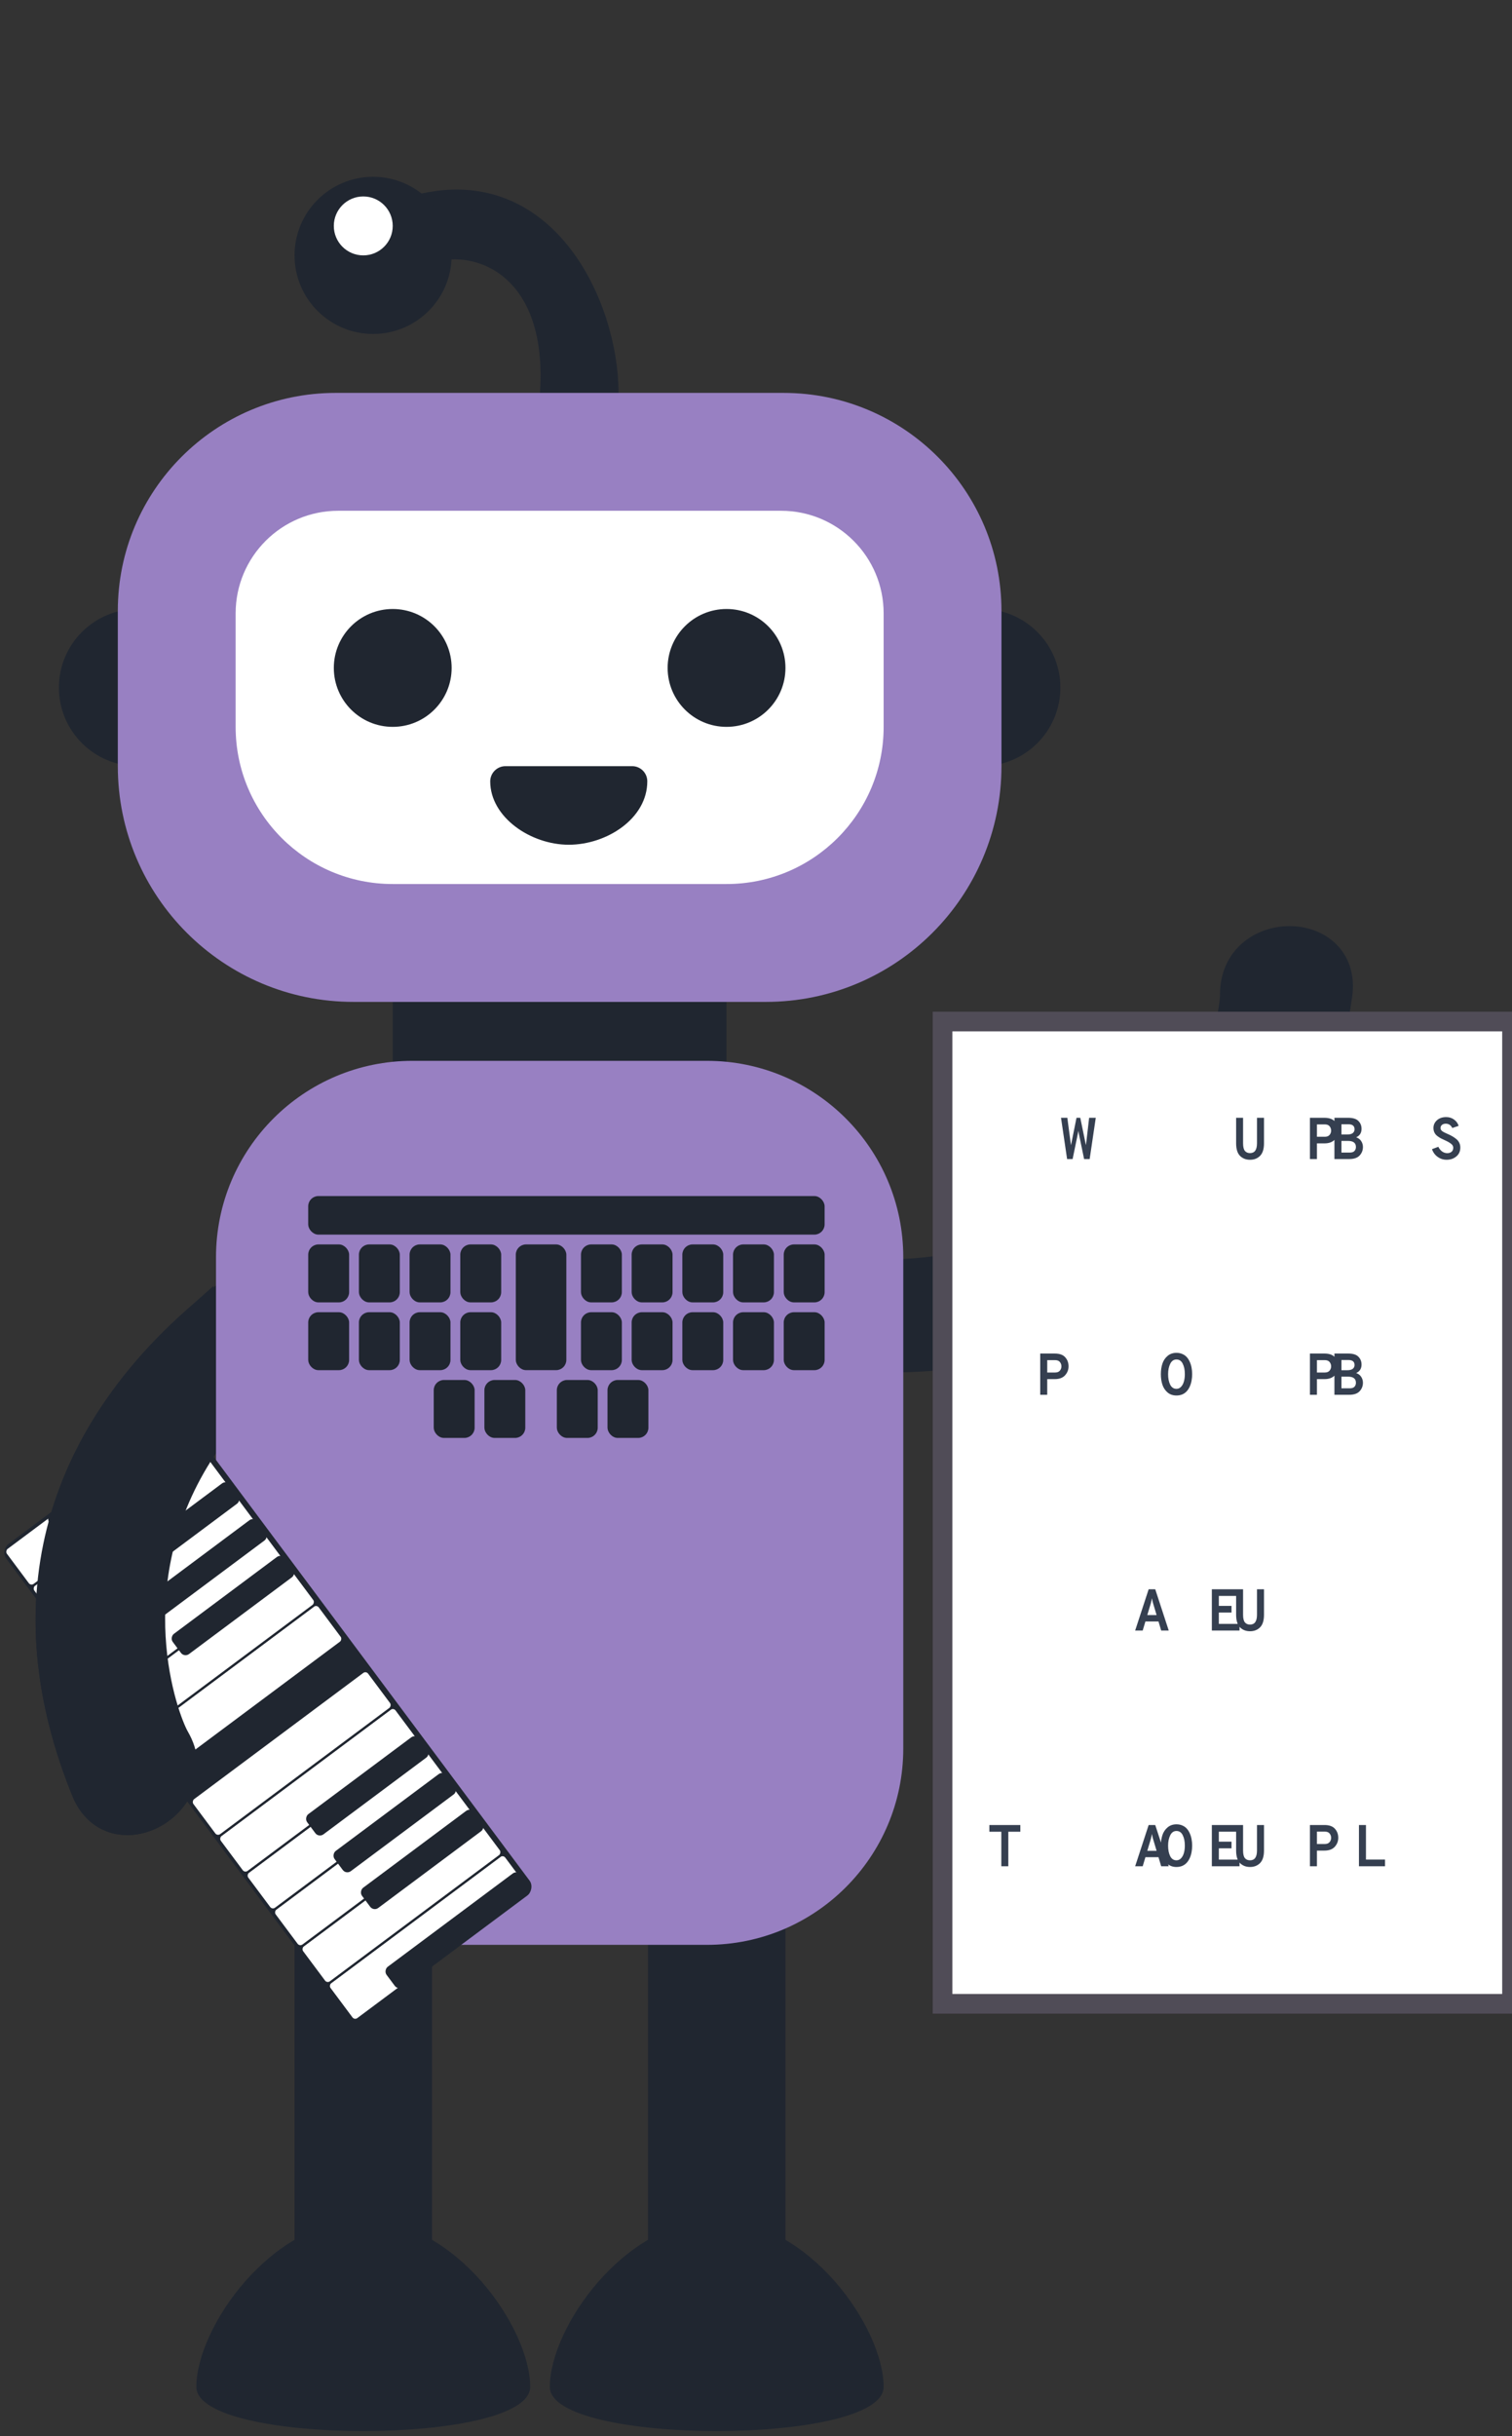 <svg viewBox="0 0 77 124" fill="none" xmlns="http://www.w3.org/2000/svg">
  <rect x="0" y="0" width="77" height="124" fill="#333333" stroke="none"/>
  <title id="composing-robot-title">Composing robot</title>
  <path d="M68 50.609C66 65 54.565 69 45 69L45 65C60.652 64.626 63 52.372 63 50.609 63 47.13 68.479 47.163 68 50.609ZM4.488 91.088C-.975 77.625 6.928 68.444 15.211 63.661L17.211 67.125C3.843 75.275 7.937 87.062 8.819 88.588 10.558 91.601 5.796 94.311 4.488 91.088Z" fill="#202630" stroke="#202630" stroke-width="1.739"/>
  <path fill="#202630" d="M15 97H22V119H15zM33 97H40V119H33zM20 51H37V56H20z"/>
  <path d="M11 64C11 58.477 15.477 54 21 54H36C41.523 54 46 58.477 46 64V89C46 94.523 41.523 99 36 99H21C15.477 99 11 94.523 11 89V64Z" fill="#9880C2"/>
  <rect x="39.97" y="66.855" width="1.967" height="2.834" rx=".463" fill="#202630" stroke="#202630" stroke-width=".116"/>
  <rect x="39.97" y="63.404" width="1.967" height="2.834" rx=".463" fill="#202630" stroke="#202630" stroke-width=".116"/>
  <rect x="37.388" y="66.855" width="1.967" height="2.834" rx=".463" fill="#202630" stroke="#202630" stroke-width=".116"/>
  <rect x="37.388" y="63.404" width="1.967" height="2.834" rx=".463" fill="#202630" stroke="#202630" stroke-width=".116"/>
  <rect x="34.807" y="66.855" width="1.967" height="2.834" rx=".463" fill="#202630" stroke="#202630" stroke-width=".116"/>
  <rect x="34.807" y="63.404" width="1.967" height="2.834" rx=".463" fill="#202630" stroke="#202630" stroke-width=".116"/>
  <rect x="32.225" y="66.855" width="1.967" height="2.834" rx=".463" fill="#202630" stroke="#202630" stroke-width=".116"/>
  <rect x="32.225" y="63.404" width="1.967" height="2.834" rx=".463" fill="#202630" stroke="#202630" stroke-width=".116"/>
  <rect x="29.644" y="66.855" width="1.967" height="2.834" rx=".463" fill="#202630" stroke="#202630" stroke-width=".116"/>
  <rect x="29.644" y="63.404" width="1.967" height="2.834" rx=".463" fill="#202630" stroke="#202630" stroke-width=".116"/>
  <rect x="30.996" y="70.304" width="1.967" height="2.834" rx=".463" fill="#202630" stroke="#202630" stroke-width=".116"/>
  <rect x="28.415" y="70.304" width="1.967" height="2.834" rx=".463" fill="#202630" stroke="#202630" stroke-width=".116"/>
  <rect x="26.325" y="63.404" width="2.458" height="6.284" rx=".463" fill="#202630" stroke="#202630" stroke-width=".116"/>
  <rect x="24.726" y="70.304" width="1.967" height="2.834" rx=".463" fill="#202630" stroke="#202630" stroke-width=".116"/>
  <rect x="22.146" y="70.304" width="1.967" height="2.834" rx=".463" fill="#202630" stroke="#202630" stroke-width=".116"/>
  <rect x="23.498" y="66.855" width="1.967" height="2.834" rx=".463" fill="#202630" stroke="#202630" stroke-width=".116"/>
  <rect x="23.498" y="63.404" width="1.967" height="2.834" rx=".463" fill="#202630" stroke="#202630" stroke-width=".116"/>
  <rect x="20.916" y="66.855" width="1.967" height="2.834" rx=".463" fill="#202630" stroke="#202630" stroke-width=".116"/>
  <rect x="20.916" y="63.404" width="1.967" height="2.834" rx=".463" fill="#202630" stroke="#202630" stroke-width=".116"/>
  <rect x="18.336" y="66.855" width="1.967" height="2.834" rx=".463" fill="#202630" stroke="#202630" stroke-width=".116"/>
  <rect x="18.336" y="63.404" width="1.967" height="2.834" rx=".463" fill="#202630" stroke="#202630" stroke-width=".116"/>
  <rect x="15.754" y="66.855" width="1.967" height="2.834" rx=".463" fill="#202630" stroke="#202630" stroke-width=".116"/>
  <rect x="15.754" y="63.404" width="1.967" height="2.834" rx=".463" fill="#202630" stroke="#202630" stroke-width=".116"/>
  <rect x="15.753" y="60.941" width="26.183" height="1.848" rx=".463" fill="#202630" stroke="#202630" stroke-width=".116"/>
  <path d="M21 10.487C27.776 8.534 31 15.518 31 20H28C28.472 12.745 23.151 11.789 21 13.331V10.487Z" fill="#202630" stroke="#202630"/>
  <circle cx="4" cy="4" r="4" transform="matrix(-1 0 0 1 23 9)" fill="#202630"/>
  <circle cx="1.5" cy="1.5" r="1.5" transform="matrix(-1 0 0 1 20 10)" fill="#fff"/>
  <path d="M18.5 113C13.806 113 10 118.5 10 121.5 10 124.5 27 124.5 27 121.5 27 118.5 23.194 113 18.5 113ZM36.5 113C31.806 113 28 118.5 28 121.5 28 124.5 45 124.5 45 121.5 45 118.5 41.194 113 36.5 113ZM50 39C52.209 39 54 37.209 54 35 54 32.791 52.209 31 50 31V39ZM3 35C3 37.209 4.791 39 7 39V31C4.791 31 3 32.791 3 35Z" fill="#202630"/>
  <path d="M6 31.095C6 24.968 10.968 20 17.095 20H39.905C46.032 20 51 24.968 51 31.095V31.095V39C51 45.627 45.627 51 39 51H18C11.373 51 6 45.627 6 39V31.095V31.095Z" fill="#9880C2"/>
  <path d="M12 31.224C12 28.339 14.339 26 17.224 26H39.776C42.661 26 45 28.339 45 31.224V31.224V37C45 41.418 41.418 45 37 45H20C15.582 45 12 41.418 12 37V31.224V31.224Z" fill="#fff"/>
  <path d="M32.192 39L25.743 39C25.313 39 24.964 39.349 24.965 39.779C24.969 41.601 27.026 43 28.964 43C30.903 43 32.964 41.666 32.964 39.772C32.964 39.346 32.619 39 32.192 39Z" fill="#202630"/>
  <circle cx="20" cy="34" r="3" fill="#202630"/>
  <circle cx="37" cy="34" r="3" fill="#202630"/>
  <path d="M77 52H48V102H77V52Z" fill="#fff" stroke="#504C57"/>
  <path d="M54.343 59L54.033 56.9H54.355L54.52 58.151C54.522 58.159 54.523 58.173 54.526 58.193C54.529 58.213 54.532 58.232 54.535 58.25C54.536 58.266 54.538 58.282 54.541 58.298C54.544 58.272 54.554 58.222 54.571 58.148L54.822 56.9H55.014L55.27 58.142C55.288 58.23 55.297 58.279 55.3 58.289C55.301 58.269 55.306 58.241 55.312 58.205C55.318 58.169 55.321 58.149 55.321 58.145L55.465 56.9H55.803L55.492 59H55.209L54.943 57.716C54.931 57.654 54.922 57.603 54.916 57.563C54.913 57.581 54.908 57.608 54.901 57.644C54.895 57.678 54.891 57.701 54.889 57.713L54.624 59H54.343ZM63.659 59.036C63.451 59.036 63.281 58.97 63.149 58.838C63.017 58.704 62.951 58.491 62.951 58.199V56.9H63.305V58.199C63.305 58.381 63.336 58.51 63.398 58.586C63.46 58.66 63.547 58.697 63.659 58.697C63.895 58.697 64.013 58.531 64.013 58.199V56.9H64.37V58.199C64.37 58.487 64.304 58.699 64.172 58.835C64.04 58.969 63.869 59.036 63.659 59.036ZM66.709 59V56.9H67.45C67.692 56.9 67.869 56.963 67.981 57.089C68.095 57.215 68.152 57.369 68.152 57.551C68.152 57.723 68.093 57.875 67.975 58.007C67.857 58.137 67.682 58.202 67.45 58.202H67.066V59H66.709ZM67.066 57.866H67.468C67.576 57.866 67.656 57.835 67.708 57.773C67.762 57.711 67.789 57.637 67.789 57.551C67.789 57.469 67.763 57.396 67.711 57.332C67.661 57.268 67.58 57.236 67.468 57.236H67.066V57.866ZM67.957 59V56.9H68.665C68.901 56.9 69.073 56.954 69.178 57.062C69.284 57.168 69.338 57.301 69.338 57.461C69.338 57.667 69.246 57.811 69.064 57.893C69.177 57.931 69.261 57.995 69.32 58.085C69.379 58.175 69.409 58.275 69.409 58.385C69.409 58.553 69.353 58.698 69.239 58.82C69.126 58.94 68.951 59 68.71 59H67.957ZM68.314 57.749H68.618C68.737 57.749 68.828 57.726 68.888 57.68C68.95 57.632 68.981 57.567 68.981 57.485C68.981 57.315 68.879 57.23 68.674 57.23H68.314V57.749ZM68.314 58.67H68.734C68.849 58.67 68.93 58.643 68.978 58.589C69.028 58.533 69.052 58.466 69.052 58.388C69.052 58.18 68.918 58.076 68.647 58.076H68.314V58.67ZM73.672 59.036C73.502 59.036 73.349 58.987 73.213 58.889C73.077 58.791 72.981 58.66 72.925 58.496L73.249 58.376C73.295 58.474 73.358 58.553 73.438 58.613C73.52 58.671 73.608 58.7 73.702 58.7C73.794 58.7 73.868 58.676 73.924 58.628C73.98 58.58 74.008 58.511 74.008 58.421C74.008 58.345 73.97 58.278 73.894 58.22C73.818 58.16 73.712 58.1 73.576 58.04C73.49 58.002 73.421 57.969 73.369 57.941C73.317 57.913 73.258 57.874 73.192 57.824C73.128 57.774 73.08 57.715 73.048 57.647C73.016 57.579 73 57.503 73 57.419C73 57.263 73.059 57.132 73.177 57.026C73.297 56.918 73.454 56.864 73.648 56.864C73.802 56.864 73.936 56.906 74.05 56.99C74.166 57.074 74.243 57.181 74.281 57.311L73.96 57.419C73.888 57.273 73.777 57.2 73.627 57.2C73.549 57.2 73.485 57.22 73.435 57.26C73.385 57.3 73.36 57.355 73.36 57.425C73.36 57.441 73.362 57.457 73.366 57.473C73.37 57.487 73.377 57.501 73.387 57.515C73.397 57.527 73.406 57.539 73.414 57.551C73.424 57.561 73.438 57.573 73.456 57.587C73.476 57.599 73.492 57.609 73.504 57.617C73.518 57.625 73.538 57.636 73.564 57.65C73.59 57.662 73.61 57.671 73.624 57.677C73.638 57.683 73.661 57.694 73.693 57.71C73.725 57.724 73.748 57.734 73.762 57.74C73.846 57.778 73.916 57.814 73.972 57.848C74.028 57.88 74.09 57.923 74.158 57.977C74.226 58.031 74.278 58.095 74.314 58.169C74.35 58.243 74.368 58.324 74.368 58.412C74.368 58.604 74.3 58.756 74.164 58.868C74.03 58.98 73.866 59.036 73.672 59.036ZM52.974 71V68.9H53.715C53.957 68.9 54.134 68.963 54.246 69.089C54.36 69.215 54.417 69.369 54.417 69.551C54.417 69.723 54.358 69.875 54.24 70.007C54.122 70.137 53.947 70.202 53.715 70.202H53.331V71H52.974ZM53.331 69.866H53.733C53.841 69.866 53.921 69.835 53.973 69.773C54.027 69.711 54.054 69.637 54.054 69.551C54.054 69.469 54.028 69.396 53.976 69.332C53.926 69.268 53.845 69.236 53.733 69.236H53.331V69.866ZM59.913 71.036C59.733 71.036 59.581 70.984 59.457 70.88C59.335 70.774 59.248 70.642 59.196 70.484C59.144 70.326 59.118 70.148 59.118 69.95C59.118 69.752 59.144 69.574 59.196 69.416C59.248 69.258 59.335 69.127 59.457 69.023C59.581 68.917 59.733 68.864 59.913 68.864C60.023 68.864 60.123 68.884 60.213 68.924C60.303 68.962 60.378 69.015 60.438 69.083C60.5 69.151 60.551 69.232 60.591 69.326C60.633 69.418 60.663 69.516 60.681 69.62C60.701 69.724 60.711 69.834 60.711 69.95C60.711 70.066 60.701 70.176 60.681 70.28C60.663 70.384 60.633 70.483 60.591 70.577C60.551 70.669 60.5 70.749 60.438 70.817C60.378 70.885 60.303 70.939 60.213 70.979C60.123 71.017 60.023 71.036 59.913 71.036ZM59.913 70.697C60.007 70.697 60.087 70.66 60.153 70.586C60.219 70.512 60.266 70.421 60.294 70.313C60.324 70.203 60.339 70.082 60.339 69.95C60.339 69.734 60.303 69.556 60.231 69.416C60.161 69.274 60.055 69.203 59.913 69.203C59.773 69.203 59.667 69.276 59.595 69.422C59.523 69.566 59.487 69.742 59.487 69.95C59.487 70.164 59.522 70.342 59.592 70.484C59.664 70.626 59.771 70.697 59.913 70.697ZM66.709 71V68.9H67.45C67.692 68.9 67.869 68.963 67.981 69.089C68.095 69.215 68.152 69.369 68.152 69.551C68.152 69.723 68.093 69.875 67.975 70.007C67.857 70.137 67.682 70.202 67.45 70.202H67.066V71H66.709ZM67.066 69.866H67.468C67.576 69.866 67.656 69.835 67.708 69.773C67.762 69.711 67.789 69.637 67.789 69.551C67.789 69.469 67.763 69.396 67.711 69.332C67.661 69.268 67.58 69.236 67.468 69.236H67.066V69.866ZM67.957 71V68.9H68.665C68.901 68.9 69.073 68.954 69.178 69.062C69.284 69.168 69.338 69.301 69.338 69.461C69.338 69.667 69.246 69.811 69.064 69.893C69.177 69.931 69.261 69.995 69.32 70.085C69.379 70.175 69.409 70.275 69.409 70.385C69.409 70.553 69.353 70.698 69.239 70.82C69.126 70.94 68.951 71 68.71 71H67.957ZM68.314 69.749H68.618C68.737 69.749 68.828 69.726 68.888 69.68C68.95 69.632 68.981 69.567 68.981 69.485C68.981 69.315 68.879 69.23 68.674 69.23H68.314V69.749ZM68.314 70.67H68.734C68.849 70.67 68.93 70.643 68.978 70.589C69.028 70.533 69.052 70.466 69.052 70.388C69.052 70.18 68.918 70.076 68.647 70.076H68.314V70.67ZM59.135 83L58.997 82.538H58.331L58.193 83H57.809L58.496 80.9H58.832L59.519 83H59.135ZM58.427 82.214H58.901L58.715 81.59C58.695 81.526 58.678 81.448 58.664 81.356C58.64 81.478 58.623 81.556 58.613 81.59L58.427 82.214ZM61.714 83V80.9H63.061V81.239H62.071V81.746H62.716V82.085H62.071V82.661H63.124V83H61.714ZM63.659 83.036C63.451 83.036 63.281 82.97 63.149 82.838C63.017 82.704 62.951 82.491 62.951 82.199V80.9H63.305V82.199C63.305 82.381 63.336 82.51 63.398 82.586C63.46 82.66 63.547 82.697 63.659 82.697C63.895 82.697 64.013 82.531 64.013 82.199V80.9H64.37V82.199C64.37 82.487 64.304 82.699 64.172 82.835C64.04 82.969 63.869 83.036 63.659 83.036ZM50.993 95V93.242H50.384V92.9H51.962V93.242H51.35V95H50.993ZM59.135 95L58.997 94.538H58.331L58.193 95H57.809L58.496 92.9H58.832L59.519 95H59.135ZM58.427 94.214H58.901L58.715 93.59C58.695 93.526 58.678 93.448 58.664 93.356C58.64 93.478 58.623 93.556 58.613 93.59L58.427 94.214ZM59.913 95.036C59.733 95.036 59.581 94.984 59.457 94.88C59.335 94.774 59.248 94.642 59.196 94.484C59.144 94.326 59.118 94.148 59.118 93.95C59.118 93.752 59.144 93.574 59.196 93.416C59.248 93.258 59.335 93.127 59.457 93.023C59.581 92.917 59.733 92.864 59.913 92.864C60.023 92.864 60.123 92.884 60.213 92.924C60.303 92.962 60.378 93.015 60.438 93.083C60.5 93.151 60.551 93.232 60.591 93.326C60.633 93.418 60.663 93.516 60.681 93.62C60.701 93.724 60.711 93.834 60.711 93.95C60.711 94.066 60.701 94.176 60.681 94.28C60.663 94.384 60.633 94.483 60.591 94.577C60.551 94.669 60.5 94.749 60.438 94.817C60.378 94.885 60.303 94.939 60.213 94.979C60.123 95.017 60.023 95.036 59.913 95.036ZM59.913 94.697C60.007 94.697 60.087 94.66 60.153 94.586C60.219 94.512 60.266 94.421 60.294 94.313C60.324 94.203 60.339 94.082 60.339 93.95C60.339 93.734 60.303 93.556 60.231 93.416C60.161 93.274 60.055 93.203 59.913 93.203C59.773 93.203 59.667 93.276 59.595 93.422C59.523 93.566 59.487 93.742 59.487 93.95C59.487 94.164 59.522 94.342 59.592 94.484C59.664 94.626 59.771 94.697 59.913 94.697ZM61.714 95V92.9H63.061V93.239H62.071V93.746H62.716V94.085H62.071V94.661H63.124V95H61.714ZM63.659 95.036C63.451 95.036 63.281 94.97 63.149 94.838C63.017 94.704 62.951 94.491 62.951 94.199V92.9H63.305V94.199C63.305 94.381 63.336 94.51 63.398 94.586C63.46 94.66 63.547 94.697 63.659 94.697C63.895 94.697 64.013 94.531 64.013 94.199V92.9H64.37V94.199C64.37 94.487 64.304 94.699 64.172 94.835C64.04 94.969 63.869 95.036 63.659 95.036ZM66.709 95V92.9H67.45C67.692 92.9 67.869 92.963 67.981 93.089C68.095 93.215 68.152 93.369 68.152 93.551C68.152 93.723 68.093 93.875 67.975 94.007C67.857 94.137 67.682 94.202 67.45 94.202H67.066V95H66.709ZM67.066 93.866H67.468C67.576 93.866 67.656 93.835 67.708 93.773C67.762 93.711 67.789 93.637 67.789 93.551C67.789 93.469 67.763 93.396 67.711 93.332C67.661 93.268 67.58 93.236 67.468 93.236H67.066V93.866ZM69.206 95V92.9H69.563V94.658H70.532V95H69.206Z" fill="#353F50"/>
  <g clip-path="url(#a)">
    <rect x="9.272" y="72" width="30.142" height="11.566" rx=".538" transform="rotate(53.287 9.272 72)" fill="#202630"/>
    <rect x="25.637" y="94.336" width="2.337" height="11.216" rx=".234" transform="rotate(53.287 25.637 94.336)" fill="#fff" stroke="#202630" stroke-width=".117"/>
    <rect x="24.241" y="92.463" width="2.337" height="11.216" rx=".234" transform="rotate(53.287 24.241 92.463)" fill="#fff" stroke="#202630" stroke-width=".117"/>
    <rect x="22.844" y="90.59" width="2.337" height="11.216" rx=".234" transform="rotate(53.287 22.844 90.59)" fill="#fff" stroke="#202630" stroke-width=".117"/>
    <rect x="21.447" y="88.717" width="2.337" height="11.216" rx=".234" transform="rotate(53.287 21.447 88.717)" fill="#fff" stroke="#202630" stroke-width=".117"/>
    <rect x="20.05" y="86.844" width="2.337" height="11.216" rx=".234" transform="rotate(53.287 20.05 86.844)" fill="#fff" stroke="#202630" stroke-width=".117"/>
    <rect x="18.653" y="84.971" width="2.337" height="11.216" rx=".234" transform="rotate(53.287 18.653 84.971)" fill="#fff" stroke="#202630" stroke-width=".117"/>
    <rect x="26.336" y="95.273" width="1.168" height="8.412" rx=".234" transform="rotate(53.287 26.336 95.273)" fill="#202630" stroke="#202630" stroke-width=".117"/>
    <rect x="23.961" y="92.088" width="1.168" height="7.01" rx=".234" transform="rotate(53.287 23.961 92.088)" fill="#202630" stroke="#202630" stroke-width=".117"/>
    <rect x="22.564" y="90.215" width="1.168" height="7.01" rx=".234" transform="rotate(53.287 22.564 90.215)" fill="#202630" stroke="#202630" stroke-width=".117"/>
    <rect x="21.168" y="88.342" width="1.168" height="7.01" rx=".234" transform="rotate(53.287 21.168 88.342)" fill="#202630" stroke="#202630" stroke-width=".117"/>
    <rect x="16.139" y="81.599" width="2.337" height="11.216" rx=".234" transform="rotate(53.287 16.139 81.599)" fill="#fff" stroke="#202630" stroke-width=".117"/>
    <rect x="14.742" y="79.726" width="2.337" height="11.216" rx=".234" transform="rotate(53.287 14.742 79.726)" fill="#fff" stroke="#202630" stroke-width=".117"/>
    <rect x="13.345" y="77.853" width="2.337" height="11.216" rx=".234" transform="rotate(53.287 13.345 77.853)" fill="#fff" stroke="#202630" stroke-width=".117"/>
    <rect x="11.948" y="75.98" width="2.337" height="11.216" rx=".234" transform="rotate(53.287 11.948 75.98)" fill="#fff" stroke="#202630" stroke-width=".117"/>
    <rect x="10.551" y="74.106" width="2.337" height="11.216" rx=".234" transform="rotate(53.287 10.551 74.106)" fill="#fff" stroke="#202630" stroke-width=".117"/>
    <rect x="9.155" y="72.233" width="2.337" height="11.216" rx=".234" transform="rotate(53.287 9.155 72.233)" fill="#fff" stroke="#202630" stroke-width=".117"/>
    <rect x="14.323" y="79.164" width="1.168" height="7.01" rx=".234" transform="rotate(53.287 14.323 79.164)" fill="#202630" stroke="#202630" stroke-width=".117"/>
    <rect x="12.926" y="77.291" width="1.168" height="7.01" rx=".234" transform="rotate(53.287 12.926 77.291)" fill="#202630" stroke="#202630" stroke-width=".117"/>
    <rect x="11.529" y="75.418" width="1.168" height="7.01" rx=".234" transform="rotate(53.287 11.529 75.418)" fill="#202630" stroke="#202630" stroke-width=".117"/>
    <rect x="9.155" y="72.233" width="1.168" height="8.412" rx=".234" transform="rotate(53.287 9.155 72.233)" fill="#202630" stroke="#202630" stroke-width=".117"/>
  </g>
  <path fill-rule="evenodd" clip-rule="evenodd" d="M10 67.399C4.125 72.635 0.212 80.55 4.488 91.088C5.796 94.311 10.558 91.601 8.819 88.588C8.164 87.455 5.741 80.67 10 73.915V67.399Z" fill="#202630"/>
  <path d="M4.488 91.088L3.683 91.415L3.683 91.415L4.488 91.088ZM10 67.399H10.87V65.46L9.422 66.75L10 67.399ZM8.819 88.588L8.066 89.023L8.066 89.023L8.819 88.588ZM10 73.915L10.736 74.379L10.87 74.166V73.915H10ZM5.294 90.761C3.224 85.659 3.154 81.249 4.271 77.504C5.391 73.745 7.729 70.588 10.579 68.049L9.422 66.75C6.397 69.446 3.839 72.864 2.604 77.007C1.365 81.163 1.477 85.979 3.683 91.415L5.294 90.761ZM8.066 89.023C8.375 89.559 8.376 90.028 8.24 90.413C8.096 90.82 7.775 91.187 7.364 91.422C6.95 91.659 6.517 91.725 6.174 91.638C5.865 91.56 5.527 91.335 5.294 90.761L3.683 91.415C4.104 92.453 4.852 93.098 5.749 93.324C6.612 93.542 7.505 93.346 8.229 92.931C8.954 92.515 9.579 91.841 9.879 90.993C10.188 90.123 10.132 89.124 9.572 88.154L8.066 89.023ZM9.265 73.451C7.019 77.012 6.535 80.586 6.699 83.41C6.86 86.207 7.661 88.322 8.066 89.023L9.572 88.154C9.322 87.722 8.583 85.878 8.435 83.31C8.288 80.769 8.721 77.573 10.736 74.379L9.265 73.451ZM10.87 73.915V67.399H9.13V73.915H10.87Z" fill="#202630"/>
  <defs>
    <clipPath id="a">
      <rect x="9.272" y="72" width="30.142" height="11.566" rx=".538" transform="rotate(53.287 9.272 72)" fill="#fff"/>
    </clipPath>
  </defs>
</svg>
